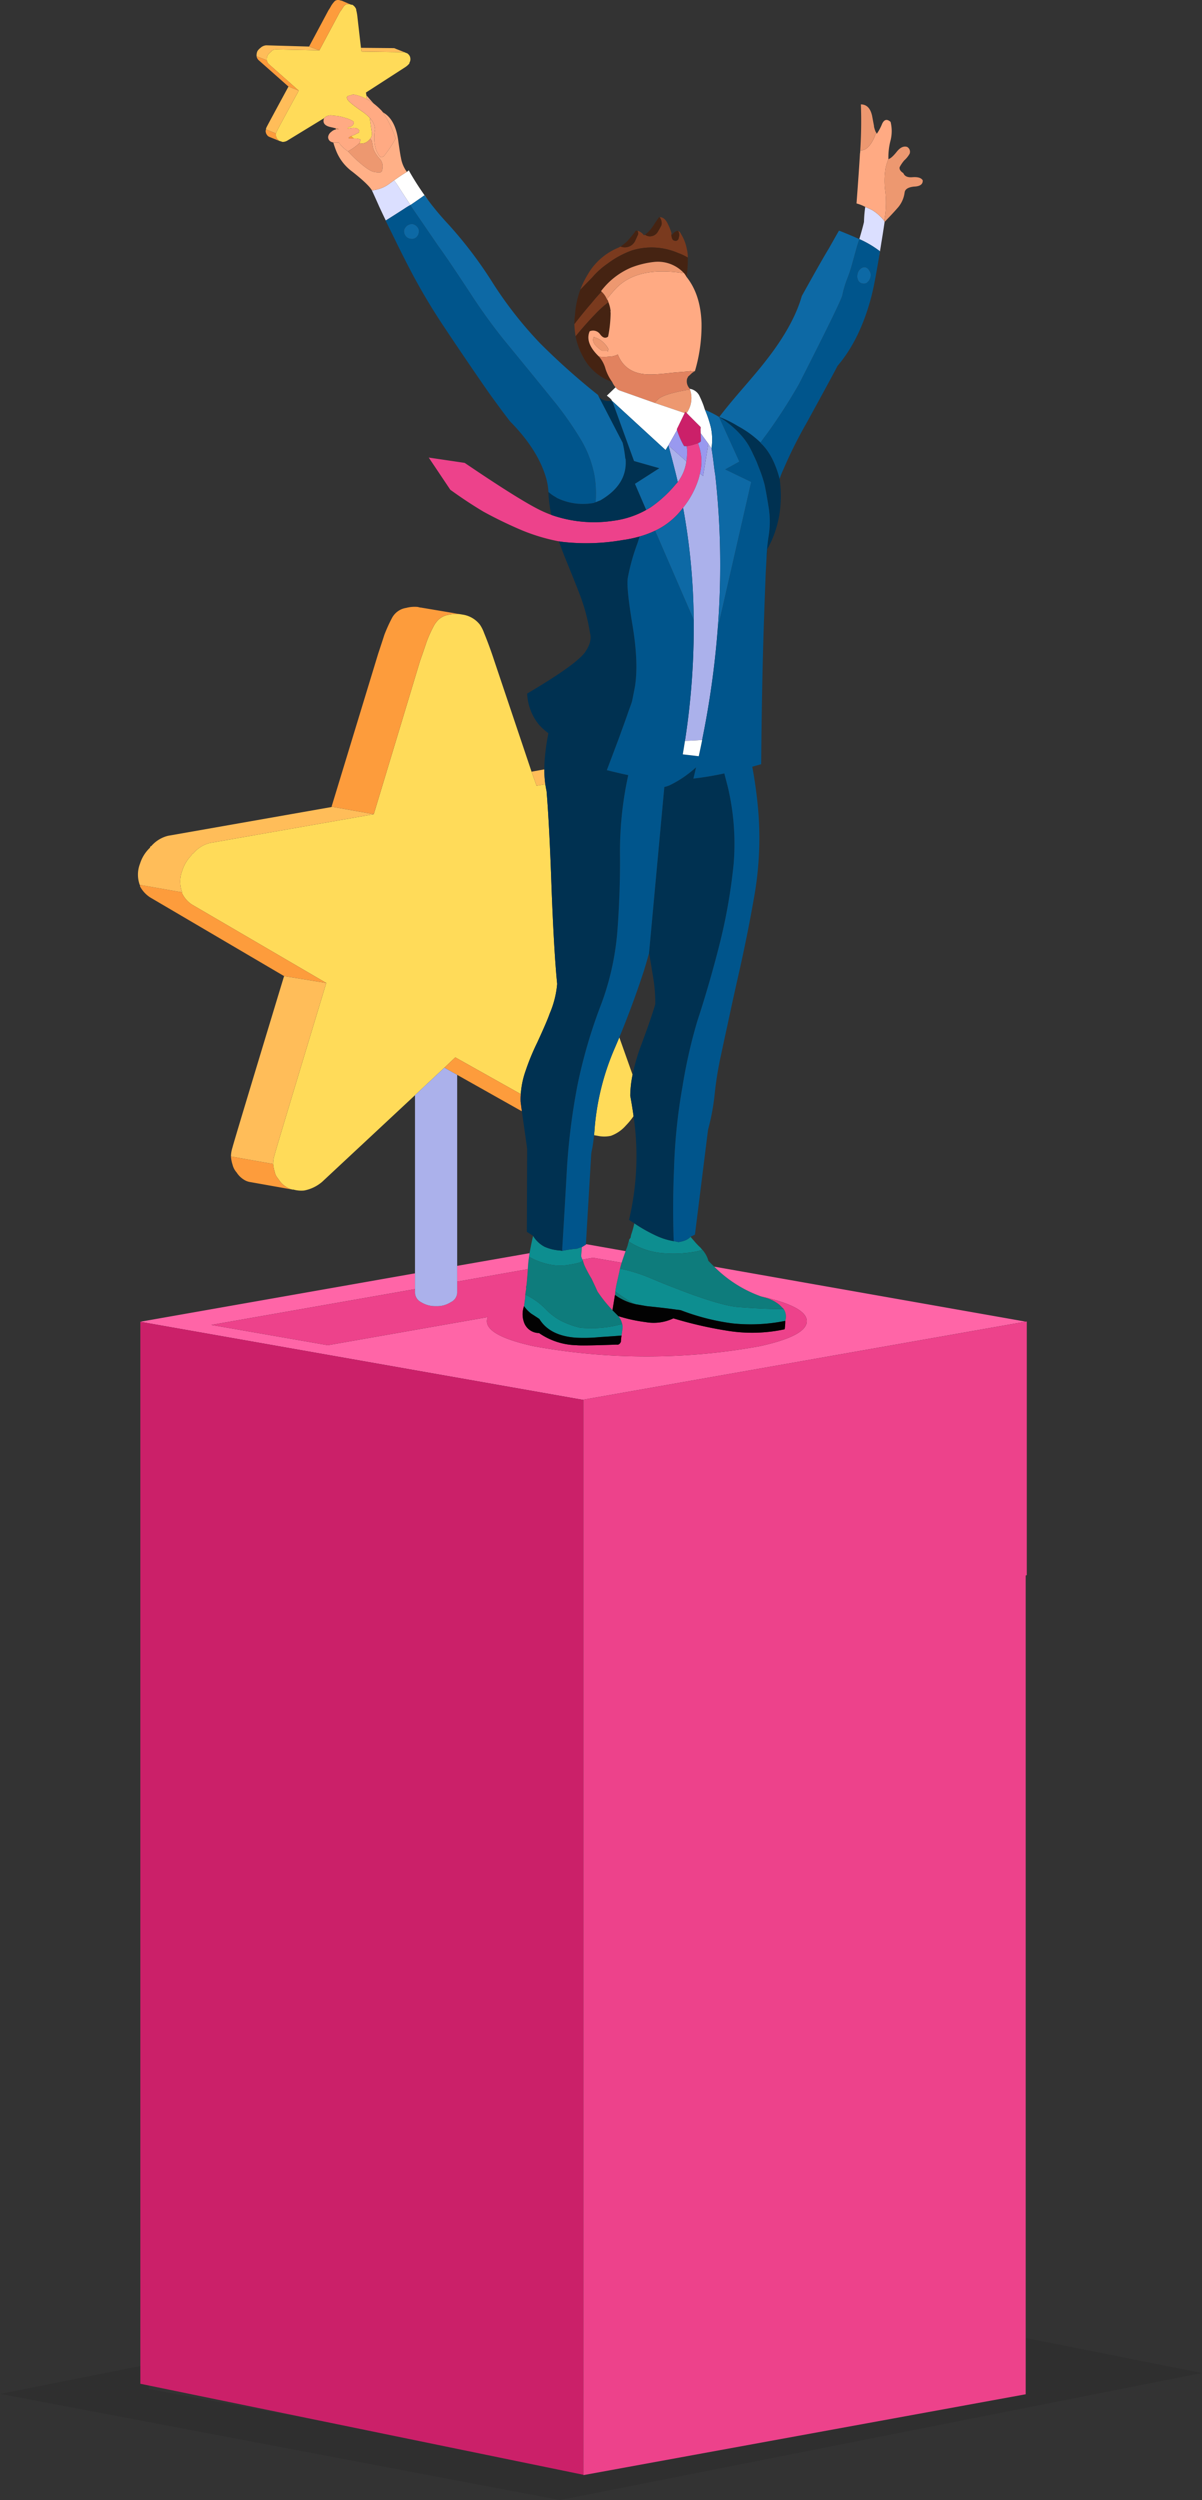<svg xmlns="http://www.w3.org/2000/svg" width="282.092" height="586.545" viewBox="0 0 282.092 586.545">
  <rect x="0" y="0" width="282.092" height="586.545" fill="#333333" stroke="none"/>
  <g id="Grupo_10024" data-name="Grupo 10024" transform="translate(-414.968 -486.612)">
    <path id="Trazado_1602" data-name="Trazado 1602" d="M449.94,866.79V872.6l96.212,17.841,109.639-21.73v-8.083l41.269,8.211L546.376,898.654,414.968,873.739Z" transform="translate(0 174.504)" fill="#1d1d1b" fill-rule="evenodd" opacity="0.15"/>
    <path id="Trazado_1603" data-name="Trazado 1603" d="M483.534,521.255H483.5c-.441.245-.88.513-1.32.807q-2.475,1.6-4.438,2.823-.8-1.652-1.575-3.337-.807-1.832-1.687-3.74a7.925,7.925,0,0,0,4.178-1.613l.808-.587a.84.84,0,0,1,.22-.147,16.974,16.974,0,0,1,1.172,1.687Q482.282,519.348,483.534,521.255Zm105.336,7.993q.864-2.924,1.1-4.033a29.451,29.451,0,0,1,.293-3.52c.585.245,1.125.49,1.613.733a10.462,10.462,0,0,1,2.86,2.566.544.544,0,0,0,.073.22q-.365,2.492-.733,4.693-.284,1.815-.55,3.41c.059-.393.119-.795.183-1.21A23.816,23.816,0,0,0,588.87,529.248Z" transform="translate(27.765 13.46)" fill="#dbdfff" fill-rule="evenodd"/>
    <path id="Trazado_1604" data-name="Trazado 1604" d="M500,690.158c.032-.252.067-.534.109-.843.041-.177.076-.361.111-.55q.367-1.98.733-3.52a6.85,6.85,0,0,0,2.713,2.567,11.3,11.3,0,0,0,1.723.586,12.5,12.5,0,0,0,1.943.293l.44.073a29.425,29.425,0,0,1,3.518-.513,7.386,7.386,0,0,1,1.1-.367q-.073,1.1-.145,1.907v.22a2.62,2.62,0,0,0,.293.807,1.137,1.137,0,0,0,.073.147q.13.59-3.888,1.173a11.861,11.861,0,0,1-3.372-.073A16.909,16.909,0,0,1,500,690.158Zm24.712-7.846a37.258,37.258,0,0,0,5.206,2.933,15.776,15.776,0,0,0,4.033,1.247,11.139,11.139,0,0,1,1.1.22,7.151,7.151,0,0,0,1.687-.44,3.506,3.506,0,0,0,1.173-.807q.218.295.807.953a15.061,15.061,0,0,0,1.538,1.613,4.85,4.85,0,0,0,.441.513q-.513.147-1.1.293a22.483,22.483,0,0,1-2.86.44,26.684,26.684,0,0,1-4.84.073,17.235,17.235,0,0,1-8.508-2.787.2.2,0,0,0,.075-.147v-.22c.1-.147.22-.318.367-.513a4.7,4.7,0,0,1,.147-.733A24.45,24.45,0,0,0,524.713,682.312Zm.367,18.992c-.245-.1-.488-.2-.733-.293a39.753,39.753,0,0,1-4.106-2.713,23.745,23.745,0,0,1,.44-2.346l.512-2.273a.64.64,0,0,1,.075-.293v-.22a.213.213,0,0,1,.073-.147v-.073a36.408,36.408,0,0,1,7.26,2.273q2.1.876,4.033,1.65c.155.059.314.12.475.183q11.637,4.6,16.1,4.913,6.892.515,10.559.44a3.217,3.217,0,0,1,.367,2.786,40.515,40.515,0,0,1-12.466.587,52.917,52.917,0,0,1-11.659-2.933,2.69,2.69,0,0,1-.367-.147c-.293-.048-.66-.1-1.1-.147q-2.567-.365-6.893-.807Zm-3.373,7.333q-1.612.147-5.133.367a36.789,36.789,0,0,1-5.5.147q-6.234-.44-8.653-4.4-1.32-.88-1.907-1.246a8.044,8.044,0,0,1-1.688-1.76c.051-.342.123-.88.221-1.613a7.859,7.859,0,0,0,.073-1.1,16.893,16.893,0,0,1,4.766,3.373,13.786,13.786,0,0,0,3.372,2.64,19.578,19.578,0,0,0,4.766,1.76,26.775,26.775,0,0,0,9.828-.88.661.661,0,0,1,.072.293,2.522,2.522,0,0,1,0,.88C521.877,707.587,521.8,708.1,521.707,708.637Z" transform="translate(39.126 91.307)" fill="#0d8e90" fill-rule="evenodd"/>
    <path id="Trazado_1605" data-name="Trazado 1605" d="M521.246,691.592c.114-.458.249-.922.4-1.393q.15-.51.331-1.027.3-.889.585-1.687c.15-.411.3-.8.441-1.173q.147-.585.292-1.1A17.235,17.235,0,0,0,531.806,688a26.679,26.679,0,0,0,4.84-.073,22.461,22.461,0,0,0,2.86-.44q.587-.145,1.1-.293A6.344,6.344,0,0,1,542,689.758q.682.713,1.358,1.357a29.405,29.405,0,0,0,11.036,7c.241.075.484.148.733.22a8.59,8.59,0,0,1,3.666,1.833l.88.88q-3.667.075-10.559-.44-4.461-.31-16.1-4.913c-.161-.063-.32-.125-.475-.183q-1.929-.774-4.033-1.65A36.417,36.417,0,0,0,521.246,691.592Zm-1.173,6.16a4.988,4.988,0,0,0,.073-.807,39.75,39.75,0,0,0,4.106,2.713c.245.1.488.2.733.293A13.022,13.022,0,0,1,520.073,697.751Zm-.587,3.593,1.393,1.393a4.272,4.272,0,0,1,.88,1.833,26.775,26.775,0,0,1-9.828.88,19.573,19.573,0,0,1-4.766-1.76,13.786,13.786,0,0,1-3.372-2.64,16.894,16.894,0,0,0-4.766-3.373c.048-.39.123-.855.22-1.393a1.384,1.384,0,0,1,.073-.807q.145-1.54.293-3.446c0-.106,0-.214,0-.33q.092-1.56.293-2.9a16.909,16.909,0,0,0,5.353,1.906,11.861,11.861,0,0,0,3.372.073q4.019-.585,3.888-1.173a10.34,10.34,0,0,0,.44,1.32,31.014,31.014,0,0,0,1.613,3.006q.88,1.833,1.392,3.006A32.965,32.965,0,0,0,519.487,701.344Z" transform="translate(39.219 92.66)" fill="#0e7c7c" fill-rule="evenodd"/>
    <path id="Trazado_1606" data-name="Trazado 1606" d="M541.429,722.191,437.451,703.859h-.073l64.529-11.366v3.7l-47.81,8.4,27.352,4.766,37.544-6.6a2.2,2.2,0,0,0-.22.953q0,3.447,10.925,5.866a147.2,147.2,0,0,0,53.163,0q11-2.42,11-5.866,0-3.4-10.7-5.793a29.4,29.4,0,0,1-11.036-7l73.108,12.906-103.8,18.3Zm.588-36.554,9.311,1.65q-.288.8-.585,1.686-.183.517-.331,1.027l-6.708-1.173-2.493.44a2.617,2.617,0,0,1-.293-.807v-.22q.073-.805.145-1.906l.955-.587Zm-30.211,8.8v-3.7l16.974-2.97c-.041.309-.076.591-.109.843q-.2,1.335-.293,2.9Z" transform="translate(10.456 92.858)" fill="#ff65a7" fill-rule="evenodd"/>
    <path id="Trazado_1607" data-name="Trazado 1607" d="M465.618,713.862a6.905,6.905,0,0,1,.367-2.2q0-.293,12.1-40.257L446.553,653a6.547,6.547,0,0,1-2.273-2.566v-.293a6.957,6.957,0,0,1,0-5.06,9.009,9.009,0,0,1,2.273-3.74c0-.2.122-.318.367-.367a7.26,7.26,0,0,1,3.885-2.42l38.426-6.746,10.853-35.931q.955-2.713,1.54-4.473a29.417,29.417,0,0,1,1.76-3.886,5.953,5.953,0,0,1,1.173-1.467,4.582,4.582,0,0,1,2.2-1.027,8.846,8.846,0,0,1,2.712-.147l.881.147a6.35,6.35,0,0,1,3.813,2.347,8.747,8.747,0,0,1,.953,1.906q1.32,3.227,2.418,6.6l8.728,25.958,1.172,3.3,2.055-.367q.119.814.293,1.613.66,7.774,1.173,22.732.585,15.254,1.32,22.512a22.436,22.436,0,0,1-1.76,6.966q-.66,1.907-2.933,6.82a54.81,54.81,0,0,0-2.715,6.6,20.382,20.382,0,0,0-1.135,5.463l-15.364-8.616-2.567,2.42-6.891,6.453-21.778,20.312a9.1,9.1,0,0,1-4.253,2.053,6.877,6.877,0,0,1-2.493-.22h-.22a4.265,4.265,0,0,1-1.54-.66,5.393,5.393,0,0,1-1.688-1.687l-.438-.587a3.075,3.075,0,0,1-.513-1.246A8.6,8.6,0,0,1,465.618,713.862Z" transform="translate(13.454 45.825)" fill="#ffdb59" fill-rule="evenodd"/>
    <path id="Trazado_1608" data-name="Trazado 1608" d="M481.808,513.954l.513,3.52a1.768,1.768,0,0,1-.293,1.247,1.443,1.443,0,0,1-.112.147,3.829,3.829,0,0,1-.768.733,2.354,2.354,0,0,1-1.027.367,2.673,2.673,0,0,1-.66-.073l-.037-.037a.707.707,0,0,0,.109-.4q.222-.293.075-.44a3.787,3.787,0,0,0-1.32-.22h-.221l-.622-.55c.2-.081.479-.189.843-.33a9.1,9.1,0,0,1,1.027-.513.769.769,0,0,1,.073-.44.837.837,0,0,1-.147-.22q-.662-.733-2.566-.22l-.075-.293a3.316,3.316,0,0,0,1.028-.367q.735-.66.293-1.1a6.169,6.169,0,0,0-1.906-.807,9.712,9.712,0,0,0-2.786-.513,2.152,2.152,0,0,0-2.128.587l-8.651,5.28a2.183,2.183,0,0,1-1.1.293l-.66-.22h-.073c-.2-.147-.293-.245-.293-.293a1.168,1.168,0,0,1-.367-.44.216.216,0,0,0-.073-.147,2.026,2.026,0,0,1-.073-.44v-.44a1.612,1.612,0,0,1,.22-.513q0-.145,5.133-9.533l-7.04-6.233a1.8,1.8,0,0,1-.44-.807v-.073a2.067,2.067,0,0,1,.218-1.247,3.168,3.168,0,0,1,.808-.807.216.216,0,0,1,.073-.147,1.728,1.728,0,0,1,1.173-.367l10.045.22,4.548-8.506a5.282,5.282,0,0,1,.66-1.027c.147-.245.343-.537.587-.88a2.349,2.349,0,0,1,.367-.293,1.309,1.309,0,0,1,.587-.147,2.274,2.274,0,0,1,.44.037,1.187,1.187,0,0,1,.22.11h.292a2.133,2.133,0,0,1,.808.807.9.9,0,0,1,.147.513,11.126,11.126,0,0,1,.293,1.76l.807,7.04.145.88,9.9.147a.825.825,0,0,1,.258.037l.108.037.075.073h.073c.293.1.463.2.513.293a1.43,1.43,0,0,1,.513.953,1.677,1.677,0,0,1-.075.807.793.793,0,0,0-.145.44,4.435,4.435,0,0,1-.88.807l-9.313,6.013.11.7.11.88a9.873,9.873,0,0,0-3.227-1.137q-.44.147-1.173.367c-.1,0-.2.1-.293.293a.8.8,0,0,0,.073.367q.145.66,3.446,2.933A10.783,10.783,0,0,1,481.808,513.954Z" transform="translate(19.922 0.303)" fill="#ffdb59" fill-rule="evenodd"/>
    <path id="Trazado_1609" data-name="Trazado 1609" d="M519.3,671.041a15.615,15.615,0,0,1-1.8,2.2,8.51,8.51,0,0,1-3.52,2.42,7.3,7.3,0,0,1-2.713.073c-.638-.119-1.054-.192-1.247-.22q.1-.8.147-1.613a59.147,59.147,0,0,1,4.766-18.919q.517-1.2,1.025-2.42l3.116,8.763a25.041,25.041,0,0,0-.55,4.95Q518.99,668.771,519.3,671.041Z" transform="translate(44.352 77.427)" fill="#ffdb59" fill-rule="evenodd"/>
    <path id="Trazado_1610" data-name="Trazado 1610" d="M458.74,757.927l9.9,1.76a8.6,8.6,0,0,0,.367,1.833,3.075,3.075,0,0,0,.513,1.247l.438.587a5.394,5.394,0,0,0,1.688,1.687,4.262,4.262,0,0,0,1.54.66l-9.9-1.76a3.741,3.741,0,0,1-1.54-.587,5.409,5.409,0,0,1-1.688-1.687,4.24,4.24,0,0,1-.952-1.833A7.686,7.686,0,0,1,458.74,757.927Zm22.365-40.7-9.9-1.613-31.458-18.479a7.088,7.088,0,0,1-2.347-2.567v-.293l-.075-.073,9.974,1.76v.293a6.546,6.546,0,0,0,2.273,2.566Zm11.146-39.6-9.9-1.76,10.926-35.858q.88-2.64,1.467-4.473a36.419,36.419,0,0,1,1.76-3.886,4.545,4.545,0,0,1,3.373-2.42,7.711,7.711,0,0,1,2.712-.22l.588.147h.145l9.166,1.54a8.845,8.845,0,0,0-2.712.147,4.582,4.582,0,0,0-2.2,1.027,5.952,5.952,0,0,0-1.173,1.467,29.417,29.417,0,0,0-1.76,3.886q-.587,1.76-1.54,4.473ZM472.233,506.924l-7.041-6.233a1.832,1.832,0,0,1-.438-.807v-.073l2.42.953v.073a1.8,1.8,0,0,0,.44.807l7.04,6.233Zm-5.28,10.046,2.346.953v.44a2.026,2.026,0,0,0,.073.44.216.216,0,0,1,.073.147,1.169,1.169,0,0,0,.367.44c0,.048.1.147.293.293l-2.348-.953a1.8,1.8,0,0,1-.367-.22,2.908,2.908,0,0,1-.367-.513,3.055,3.055,0,0,1-.145-.513A1.6,1.6,0,0,1,466.953,516.97Zm12.538-18.552-2.418-.88,4.546-8.506a10.747,10.747,0,0,0,.66-1.1,6.7,6.7,0,0,1,.66-.88,1.108,1.108,0,0,1,.88-.44,1.624,1.624,0,0,1,.733.147h.147l1.98.843a2.274,2.274,0,0,0-.44-.037,1.31,1.31,0,0,0-.587.147,2.354,2.354,0,0,0-.367.293c-.243.343-.44.635-.587.88a5.281,5.281,0,0,0-.66,1.027Zm8.066,20.678h-1.172c.048-.147.048-.2,0-.147q-.075-.073.22-.22c.063-.041.172-.1.33-.183Zm-3.958-2.163-.258-.22q.381.086.771.183A3.477,3.477,0,0,0,483.6,516.933Zm43.41,230.4-15.179-8.543-3.008-1.687,2.567-2.42,15.364,8.616a14.5,14.5,0,0,0-.037,1.8Q526.854,746.108,527.009,747.331Z" transform="translate(10.432)" fill="#fd9c3c" fill-rule="evenodd"/>
    <path id="Trazado_1611" data-name="Trazado 1611" d="M481.239,713.847q-12.1,39.965-12.1,40.257a6.905,6.905,0,0,0-.367,2.2l-9.9-1.76a7.19,7.19,0,0,1,.367-2.127q0-.293,12.1-40.184Zm-33.8-21.265-9.974-1.76a7.029,7.029,0,0,1,.075-4.986,8.679,8.679,0,0,1,2.347-3.74.346.346,0,0,1,.293-.367,7.6,7.6,0,0,1,3.96-2.42l38.351-6.746v-.073l9.9,1.76L453.96,681a7.26,7.26,0,0,0-3.885,2.42c-.245.048-.367.172-.367.367a9.01,9.01,0,0,0-2.273,3.74A6.957,6.957,0,0,0,447.435,692.582Zm84.986-28.855a23.739,23.739,0,0,0,.221,3.483l-2.055.367-1.172-3.3Zm-65.334-150.14a1.179,1.179,0,0,1,.147-.513q0-.073,5.133-9.533l2.42.953q-5.132,9.387-5.133,9.533a1.612,1.612,0,0,0-.22.513Zm.22-16.206-2.42-.953a2.319,2.319,0,0,1,.22-1.247,3.165,3.165,0,0,1,.807-.807.065.065,0,0,1,.073-.073,2.188,2.188,0,0,1,1.172-.44l10.047.293,2.418.88-10.045-.22a1.728,1.728,0,0,0-1.173.367.216.216,0,0,0-.073.147,3.167,3.167,0,0,0-.808.807A2.067,2.067,0,0,0,467.307,497.382Zm32.374-1.87a.824.824,0,0,0-.258-.037l-9.9-.147-.145-.88,7.626.073a.913.913,0,0,1,.513.147Z" transform="translate(10.298 3.383)" fill="#ffbd59" fill-rule="evenodd"/>
    <path id="Trazado_1612" data-name="Trazado 1612" d="M541.406,1036.5l-103.978-21.353V765.994l103.978,18.332Zm26.913-476.634c-.235.091-.528.188-.881.293a8.506,8.506,0,0,1-1.8.4,2.851,2.851,0,0,1-.623-.037,18.738,18.738,0,0,1-1.65-3.74,1.532,1.532,0,0,1-.037-.22l1.833-3.776.147-.33.33.33,3.262,3.263a.648.648,0,0,1,0,.44q.018.587.038,1.063.035,1.626.037,1.8C568.948,559.512,568.727,559.683,568.319,559.868Z" transform="translate(10.479 30.723)" fill="#cb2069" fill-rule="evenodd"/>
    <path id="Trazado_1613" data-name="Trazado 1613" d="M514.12,580.537a44.58,44.58,0,0,1-8.616-2.567,100.1,100.1,0,0,1-9.094-4.4q-3.812-2.272-7.771-5.133l-5.061-7.553,8.433,1.246q12.541,8.507,17.527,11a27.787,27.787,0,0,0,2.822,1.21,30.2,30.2,0,0,0,14.63,1.357,21.337,21.337,0,0,0,7.626-2.53,13.129,13.129,0,0,0,1.173-.7,29.279,29.279,0,0,0,5.718-5.28c.179-.191.349-.386.515-.587a10.207,10.207,0,0,0,2.017-4.84,14.246,14.246,0,0,0,.183-2.567q-.051-.526-.11-.99a8.513,8.513,0,0,0,1.795-.4c.353-.106.647-.2.881-.293q.174.534.367,1.173a11.428,11.428,0,0,1,.074,5.9q-.112.59-.293,1.21a20.745,20.745,0,0,1-3.666,6.856q-.352.467-.733.917a17.318,17.318,0,0,1-5.83,4.473,22.826,22.826,0,0,1-3.631,1.357,28.916,28.916,0,0,1-4.033.843,49.386,49.386,0,0,1-13.932.44Q514.629,580.618,514.12,580.537Z" transform="translate(32.011 33.079)" fill="#ed428b" fill-rule="evenodd"/>
    <path id="Trazado_1614" data-name="Trazado 1614" d="M577.836,696.053q10.707,2.391,10.7,5.793,0,3.447-11,5.866a147.209,147.209,0,0,1-53.163,0q-10.922-2.42-10.924-5.866a2.2,2.2,0,0,1,.22-.953l-37.544,6.6-27.352-4.766,47.81-8.4v.843a2.568,2.568,0,0,0,1.392,2.2,6.311,6.311,0,0,0,3.521.953h.073a5.956,5.956,0,0,0,3.446-.953,2.557,2.557,0,0,0,1.467-2.2v-2.6l16.572-2.933c0,.116,0,.224,0,.33q-.145,1.907-.293,3.446a1.384,1.384,0,0,0-.073.807c-.1.538-.172,1-.22,1.393a7.861,7.861,0,0,1-.073,1.1c-.1.733-.17,1.271-.221,1.613a5.579,5.579,0,0,0,.148,4.18,3.748,3.748,0,0,0,3.373,2.126,16.093,16.093,0,0,0,8.8,2.86q1.467.148,9.386-.147.66.147,1.025-.66a14.416,14.416,0,0,1,.148-1.467c.1-.538.17-1.05.219-1.54a2.522,2.522,0,0,0,0-.88.66.66,0,0,0-.072-.293,4.273,4.273,0,0,0-.88-1.833,36.6,36.6,0,0,0,6.38,1.393,10.744,10.744,0,0,0,6.526-.88,94.373,94.373,0,0,0,12.832,2.933,36.167,36.167,0,0,0,13.272-.367,11.4,11.4,0,0,0,.147-1.98,3.217,3.217,0,0,0-.367-2.786l-.88-.88a8.59,8.59,0,0,0-3.666-1.833C578.32,696.2,578.076,696.128,577.836,696.053Z" transform="translate(15.775 94.725)" fill="#ed428b" fill-rule="evenodd"/>
    <path id="Trazado_1615" data-name="Trazado 1615" d="M517.379,688.985c-.153.471-.288.936-.4,1.393v.073a.213.213,0,0,0-.073.147v.22a.64.64,0,0,0-.075.293l-.512,2.273a23.752,23.752,0,0,0-.44,2.346,4.98,4.98,0,0,1-.073.807l-.587,3.593a32.95,32.95,0,0,1-3.521-4.4q-.513-1.172-1.392-3.006a30.993,30.993,0,0,1-1.613-3.006,10.328,10.328,0,0,1-.44-1.32,1.129,1.129,0,0,1-.073-.147l2.493-.44Z" transform="translate(43.489 93.873)" fill="#ed428b" fill-rule="evenodd"/>
    <path id="Trazado_1616" data-name="Trazado 1616" d="M491.277,756.808a2.573,2.573,0,0,1-1.467,2.163,5.956,5.956,0,0,1-3.446.953h-.073a6.312,6.312,0,0,1-3.521-.953,2.6,2.6,0,0,1-1.392-2.127V710.428l6.891-6.453,3.008,1.687Zm49.57-198.83,4.216,3.74a10.206,10.206,0,0,1-2.017,4.84q-.253-1.067-.515-2.126Q541.727,561.207,540.847,557.979Zm7.918,69.112q-2.119.163-4.033.22a174,174,0,0,0,2.055-28.415,150.923,150.923,0,0,0-2.493-26.288,20.747,20.747,0,0,0,3.666-6.856q.18-.62.293-1.21l.733.623,1.245-7.553.733,1.027q.295,1.833.515,3.666.145,1.32.367,2.64a191.508,191.508,0,0,1,.585,35.931v.073A211.282,211.282,0,0,1,548.765,627.091Z" transform="translate(30.985 33.126)" fill="#abb1eb" fill-rule="evenodd"/>
    <path id="Trazado_1617" data-name="Trazado 1617" d="M514.869,541.308a25.822,25.822,0,0,0-3.152,2.86q-2.2,2.275-4.548,5.133a24.774,24.774,0,0,1-.292-2.86q2.273-2.932,3.886-4.766,1.245-1.54,2.493-2.86a5.012,5.012,0,0,1,1.245,1.76A1.307,1.307,0,0,1,514.869,541.308Zm16.354-16.719a1.105,1.105,0,0,1,.66.66,10.393,10.393,0,0,1,1.393,3.593,7.636,7.636,0,0,1,.22,1.98,13.431,13.431,0,0,0-2.347-1.1,15.657,15.657,0,0,0-10.706-.587,21.779,21.779,0,0,0-5.72,3.08,19.292,19.292,0,0,0-3.74,3.373q-.367.367-2.715,2.786a22.366,22.366,0,0,1,1.761-3.593,14.8,14.8,0,0,1,7.259-6.306,1.842,1.842,0,0,1,.44-.22,4.762,4.762,0,0,0,.587.147,2.7,2.7,0,0,0,2.785-1.393l.733-1.613a1.4,1.4,0,0,0-.145-.88,3.121,3.121,0,0,1,1.54,1.1.823.823,0,0,0,.22-.147,2.228,2.228,0,0,0,.88.367,2.171,2.171,0,0,0,2.2-1.173,15.172,15.172,0,0,0,.805-1.467,2.318,2.318,0,0,0-.439-1.833q1.172-.073,1.98,1.687a13.456,13.456,0,0,1,.807,2.053v.147a1.892,1.892,0,0,0,.073.88c.1.44.318.685.66.733a.718.718,0,0,0,.88-.367,4.566,4.566,0,0,0,.147-.587A1.673,1.673,0,0,0,531.223,524.589Z" transform="translate(42.882 16.212)" fill="#7a3a1e" fill-rule="evenodd"/>
    <path id="Trazado_1618" data-name="Trazado 1618" d="M512.669,554.066A7.366,7.366,0,0,1,514.211,557a11.018,11.018,0,0,0,1.54,3.006,12.08,12.08,0,0,1-7.039-6.306,15.222,15.222,0,0,1-1.541-4.4q2.35-2.86,4.548-5.133a25.836,25.836,0,0,1,3.152-2.86,7.831,7.831,0,0,1,.515,2.053.477.477,0,0,0,0,.367,29.228,29.228,0,0,1-.587,5.646q-.955.735-1.907-.587a2.009,2.009,0,0,0-2.421-.66Q509.3,550.841,512.669,554.066Zm.588-15.252q-1.247,1.32-2.493,2.86-1.615,1.835-3.886,4.766a16,16,0,0,1,.147-2.126,21.441,21.441,0,0,1,1.245-5.94q2.349-2.42,2.715-2.786a19.294,19.294,0,0,1,3.74-3.373,21.78,21.78,0,0,1,5.72-3.08,15.656,15.656,0,0,1,10.706.587,13.427,13.427,0,0,1,2.347,1.1,26.944,26.944,0,0,1-.295,4.546,6.785,6.785,0,0,0-.585-.88c-.148-.147-.293-.293-.44-.44a.065.065,0,0,0-.075-.073,8.324,8.324,0,0,0-6.451-2.126,20.978,20.978,0,0,0-5.426,1.32,17.4,17.4,0,0,0-7.113,5.573C513.209,538.741,513.258,538.766,513.258,538.814Zm4.473-10.559a15.9,15.9,0,0,0,1.613-1.32q1.1-1.245,1.758-2.127v-.073a.435.435,0,0,1,.367-.22h.221a1.4,1.4,0,0,1,.145.88l-.733,1.613a2.7,2.7,0,0,1-2.785,1.393A4.762,4.762,0,0,1,517.731,528.255Zm13.492-3.666a1.673,1.673,0,0,1,.22,1.32,4.569,4.569,0,0,1-.147.587.718.718,0,0,1-.88.367c-.342-.048-.563-.293-.66-.733a1.892,1.892,0,0,1-.073-.88.656.656,0,0,0,.073.293Q530.636,524.442,531.223,524.588Zm-4.326-3.226a2.317,2.317,0,0,1,.439,1.833,15.19,15.19,0,0,1-.805,1.466,2.171,2.171,0,0,1-2.2,1.173,2.227,2.227,0,0,1-.88-.367,7.868,7.868,0,0,0,1.907-2.053q1.1-1.687,1.393-2.053Z" transform="translate(42.882 16.213)" fill="#452312" fill-rule="evenodd"/>
    <path id="Trazado_1619" data-name="Trazado 1619" d="M498.575,707.288q-.154-1.223-.293-2.237a14.491,14.491,0,0,1,.037-1.8,20.383,20.383,0,0,1,1.135-5.463,54.81,54.81,0,0,1,2.715-6.6q2.272-4.912,2.933-6.82a22.435,22.435,0,0,0,1.76-6.966q-.735-7.26-1.32-22.512-.515-14.959-1.173-22.732-.174-.8-.293-1.613a23.741,23.741,0,0,1-.221-3.483,28.721,28.721,0,0,1,.221-3.7,44.836,44.836,0,0,1,.733-4.766,15.2,15.2,0,0,1-2.2-1.98,12.353,12.353,0,0,1-2.788-7.333q11.162-6.582,13.457-9.533l.073-.073.035-.073q1.762-2.492,1.175-4.546a44.068,44.068,0,0,0-2.126-8.286q-.66-1.832-3.226-8.139-1.1-2.662-1.943-5.06.508.082.988.147a49.388,49.388,0,0,0,13.932-.44,28.916,28.916,0,0,0,4.033-.843l-.512,1.577a47.944,47.944,0,0,0-2.273,8.139q-.367,2.275,1.1,11.073t.585,14.372q0,.075-.659,3.373-.139.535-.477,1.43l-.4,1.1q-.592,1.744-1.65,4.62-.319.913-.7,1.943-1.164,3.073-2.715,7.186,2.741.7,5.024,1.173a83.279,83.279,0,0,0-1.943,18.552q.048,5.865-.22,11.586-.136,3.106-.367,6.16a63.734,63.734,0,0,1-3.08,15.362q-.482,1.423-1.027,2.823a119.725,119.725,0,0,0-5.28,18.259q-.847,4.365-1.43,8.763-.137,1.034-.257,2.053-.541,4.5-.807,9.056-.493,8.918-1.065,18.185c-.006.265-.019.534-.035.807l-.44-.073a12.511,12.511,0,0,1-1.943-.293,11.289,11.289,0,0,1-1.723-.587,6.85,6.85,0,0,1-2.713-2.566l-1.466-.953.072-19.505a1.645,1.645,0,0,1-.072-.513Q499.053,710.62,498.575,707.288Z" transform="translate(38.866 40.043)" fill="#003151" fill-rule="evenodd"/>
    <path id="Trazado_1620" data-name="Trazado 1620" d="M503.423,577.817a28.971,28.971,0,0,1-.7-5.39,9.214,9.214,0,0,0,1.393,1.027,3.8,3.8,0,0,1,.585.367,13.958,13.958,0,0,0,8.728,1.173.862.862,0,0,1,.33-.147h.037q.512-.22,1.1-.44,6.452-3.74,5.938-9.753l-.072-.073a27.152,27.152,0,0,0-.623-3.7l-5.61-10.816a3.018,3.018,0,0,0,2.933.953h.072c.078.1.153.2.221.293l.073.073v.037l4.986,13.749,5.94,1.687-5.721,3.666,2.641,6.123a21.337,21.337,0,0,1-7.626,2.53A30.2,30.2,0,0,1,503.423,577.817Z" transform="translate(40.946 29.604)" fill="#003151" fill-rule="evenodd"/>
    <path id="Trazado_1621" data-name="Trazado 1621" d="M516.47,681.48a45.554,45.554,0,0,1,1.65-5.976q2.642-7.039,3.666-10.559a34.732,34.732,0,0,0-.438-5.94q-.88-5.5-1.028-6.013l3.594-39.011a6.868,6.868,0,0,0,1.32-.44,26.007,26.007,0,0,0,6.123-4.18q-.3,1.327-.623,2.64a70.625,70.625,0,0,0,7.26-1.21q.354,1.4.733,2.823c.023.1.047.2.073.293a57.883,57.883,0,0,1,1.393,17.965,129.619,129.619,0,0,1-3.3,18.919q-2.052,8.139-4.62,16.206-.123.385-.257.77c-.107.348-.217.691-.331,1.027q-1.668,5.616-2.785,11.366-.4,2.057-.733,4.143a131.971,131.971,0,0,0-1.981,19.212q-.365,8.579-.072,17.012a15.774,15.774,0,0,1-4.033-1.247,37.266,37.266,0,0,1-5.206-2.933l-1.247-.807a64.917,64.917,0,0,0,1.467-20.972q-.158-1.617-.4-3.373-.312-2.268-.771-4.766A25.045,25.045,0,0,1,516.47,681.48Z" transform="translate(46.964 57.271)" fill="#003151" fill-rule="evenodd"/>
    <path id="Trazado_1622" data-name="Trazado 1622" d="M543.666,578.647a24.212,24.212,0,0,1-2.345,5.756v.22a16.623,16.623,0,0,1-.147,1.907,41.976,41.976,0,0,1,.513-5.353,21.28,21.28,0,0,0,0-6.6q-.587-3.667-.955-5.353a30.85,30.85,0,0,0-1.208-3.666l-.625-1.613q-.438-1.025-.878-1.906-.26-.592-.55-1.137l-.33-.623a14.85,14.85,0,0,0-1.393-2.053,21.9,21.9,0,0,0-5.72-4.913h.072a25.345,25.345,0,0,1,4.328,2.127,24.437,24.437,0,0,1,5.353,3.886.471.471,0,0,0,.219.293q2.787,2.715,4.255,8.213a29.148,29.148,0,0,1-.073,8.506Q543.965,577.527,543.666,578.647Z" transform="translate(53.683 31.12)" fill="#003151" fill-rule="evenodd"/>
    <path id="Trazado_1623" data-name="Trazado 1623" d="M525.955,589.147h-.037a.863.863,0,0,0-.33.147,13.957,13.957,0,0,1-8.727-1.173,3.806,3.806,0,0,0-.585-.367,9.206,9.206,0,0,1-1.393-1.027,14.668,14.668,0,0,0-.513-3.153q-1.907-6.745-8.508-13.419-2.638-3.445-5.2-7.04-5.132-7.4-10.119-14.886a147.208,147.208,0,0,1-8.874-15.106q-1.03-2.02-2.052-4.07l-1.467-3.006q-.746-1.481-1.467-2.97l.035-.037q1.964-1.221,4.438-2.823c.44-.293.878-.562,1.32-.807q.568.867,1.1,1.65l5.5,8.029q2.053,2.787,7.406,10.926a132.835,132.835,0,0,0,7.918,11q8.067,9.827,11.074,13.566a79.249,79.249,0,0,1,7.04,9.9,25.514,25.514,0,0,1,3.226,8.653A26.706,26.706,0,0,1,525.955,589.147Zm43.19-5.5q-1.467-5.5-4.254-8.213a.471.471,0,0,1-.219-.293q.587-.88,1.393-1.906a129.852,129.852,0,0,0,7.625-11.806q9.9-19.431,10.194-20.9a22.031,22.031,0,0,1,1.1-3.74,33.6,33.6,0,0,0,1.172-3.52q.587-2.127,1.175-4.253.293-.88.513-1.613a23.81,23.81,0,0,1,4.84,2.86c-.065.415-.125.817-.183,1.21l-.33,1.906q-.884,5.194-1.54,7.663-2.64,9.974-7.919,16.132-.44.955-7.188,13.272a104.727,104.727,0,0,0-5.5,11A20.8,20.8,0,0,0,569.145,583.648Zm-87.407-59.4a1.857,1.857,0,0,0-.733,1.1,1.818,1.818,0,0,0,.367,1.32,1.6,1.6,0,0,0,1.173.66,1.467,1.467,0,0,0,1.247-.293,1.609,1.609,0,0,0,.66-1.173,1.472,1.472,0,0,0-.293-1.247,1.866,1.866,0,0,0-1.1-.733A1.829,1.829,0,0,0,481.738,524.252Zm54.555,72.925a22.83,22.83,0,0,0,3.631-1.357l9.056,20.9a174,174,0,0,1-2.055,28.415q-.24,1.566-.512,3.153c.535.063,1.073.123,1.612.183q1.047.121,2.128.257.422-1.916.805-3.813a211.293,211.293,0,0,0,3.666-26.142V618.7l7.847-34.318-6.086-2.933,3.3-1.833-4.766-10.486a21.9,21.9,0,0,1,5.72,4.913,14.85,14.85,0,0,1,1.393,2.053l.33.623q.29.546.55,1.137.44.88.878,1.906l.625,1.613a30.852,30.852,0,0,1,1.208,3.666q.367,1.687.955,5.353a21.284,21.284,0,0,1,0,6.6,41.966,41.966,0,0,0-.513,5.353l-.183,3.3q-.11,2.825-.22,5.793-.079,2.011-.147,4.106-.546,15.522-.7,35.051l-2.09.587q.9,4.833,1.357,9.826a78.841,78.841,0,0,1-.807,20.092q-1.687,9.754-3.888,19.359-.9,3.982-1.758,7.956-.389,1.8-.77,3.593-.733,3.313-1.43,6.636a81.386,81.386,0,0,0-1.541,9.459,51.569,51.569,0,0,1-1.538,8.213l-3.08,24.638-1.026.513a3.507,3.507,0,0,1-1.173.807,7.149,7.149,0,0,1-1.686.44,11.108,11.108,0,0,0-1.1-.22q-.293-8.432.072-17.012a131.963,131.963,0,0,1,1.981-19.212q.33-2.085.733-4.143,1.115-5.748,2.785-11.366c.115-.336.224-.679.331-1.027q.134-.385.257-.77,2.567-8.067,4.62-16.206a129.6,129.6,0,0,0,3.3-18.919,57.883,57.883,0,0,0-1.393-17.965c-.026-.1-.05-.2-.073-.293q-.378-1.425-.733-2.823a70.62,70.62,0,0,1-7.26,1.21q.326-1.313.623-2.64a26.01,26.01,0,0,1-6.123,4.18,6.868,6.868,0,0,1-1.32.44l-3.594,39.011q-.585,2.127-1.245,4.253-2.594,7.9-5.721,15.472-.508,1.216-1.025,2.42a59.146,59.146,0,0,0-4.766,18.919q-.048.812-.147,1.613-.147,1.617-.44,3.226a9.777,9.777,0,0,0-.221,1.247l-1.245,21.082v.11l-.955.587a7.394,7.394,0,0,0-1.1.367,29.435,29.435,0,0,0-3.518.513c.016-.273.029-.541.035-.807q.572-9.266,1.065-18.185.266-4.558.807-9.056.121-1.018.257-2.053.583-4.4,1.43-8.763a119.736,119.736,0,0,1,5.28-18.259q.546-1.4,1.027-2.823a63.735,63.735,0,0,0,3.08-15.362q.231-3.053.367-6.16.268-5.722.22-11.586a83.279,83.279,0,0,1,1.943-18.552q-2.286-.475-5.024-1.173,1.553-4.112,2.714-7.186.378-1.03.7-1.943,1.058-2.875,1.65-4.62l.4-1.1q.337-.9.477-1.43.66-3.3.659-3.373.882-5.572-.585-14.372t-1.1-11.073a47.921,47.921,0,0,1,2.273-8.139Zm52.358-59.359a1.179,1.179,0,0,0,1.1-.293,2.234,2.234,0,0,0,.733-1.32,1.711,1.711,0,0,0-.295-1.393,1.517,1.517,0,0,0-.952-.807,1.385,1.385,0,0,0-1.173.44,2.06,2.06,0,0,0-.66,1.247,2.153,2.153,0,0,0,.219,1.467A1.336,1.336,0,0,0,588.65,537.817Z" transform="translate(28.792 15.303)" fill="#00558c" fill-rule="evenodd"/>
    <path id="Trazado_1624" data-name="Trazado 1624" d="M469.7,509.925c.065-.015.125-.026.183-.037a3.477,3.477,0,0,1,.513-.037q-.392-.1-.771-.183h-.035c-.488-.125-.952-.235-1.393-.33q-1.905-.513-1.321-2.053A2.152,2.152,0,0,1,469,506.7a9.712,9.712,0,0,1,2.787.513,6.169,6.169,0,0,1,1.906.807q.44.44-.293,1.1a3.316,3.316,0,0,1-1.028.367l.075.293q1.905-.513,2.566.22a.837.837,0,0,0,.147.22.769.769,0,0,0-.073.44,9.1,9.1,0,0,0-1.027.513c-.364.141-.645.249-.843.33-.158.081-.267.142-.33.183q-.295.147-.22.22c.048-.048.048,0,0,.147h1.393a3.788,3.788,0,0,1,1.32.22q.147.147-.075.44a.708.708,0,0,1-.109.4.983.983,0,0,1-.183.183,14.229,14.229,0,0,1-2.493,1.76h-.037A7.66,7.66,0,0,1,470.319,513a4.669,4.669,0,0,1-1.283,0,2.147,2.147,0,0,1-.623-.22,1.211,1.211,0,0,1-.587-1.1,1.729,1.729,0,0,1,.733-1.173A2.173,2.173,0,0,1,469.7,509.925Zm10.963-4.033a24.993,24.993,0,0,1,3.007,6.16,27.686,27.686,0,0,1-2.787,4.18l-.513.22q-.442.147-1.247-1.613a9.635,9.635,0,0,1-.293-4.913,4.279,4.279,0,0,0-1.247-2.713,10.783,10.783,0,0,0-1.833-1.54q-3.3-2.273-3.446-2.933a.8.8,0,0,1-.073-.367c.1-.195.2-.293.293-.293q.733-.22,1.173-.367a9.873,9.873,0,0,1,3.227,1.137,10.85,10.85,0,0,1,1.613,1.027,15.866,15.866,0,0,1,1.833,1.65A4.115,4.115,0,0,1,480.658,505.892Zm73.255,60.716a4.032,4.032,0,0,1-.77.073h-.111l-.072-.073a1.221,1.221,0,0,0-.367.073l-3.595.293q-3.812.44-5.278.44-6.014.147-7.921-4.693a4.392,4.392,0,0,1-2.125.513,8.7,8.7,0,0,1-2.275,0q-3.372-3.225-2.2-5.94a2.009,2.009,0,0,1,2.421.66q.952,1.32,1.906.587a29.214,29.214,0,0,0,.587-5.646.477.477,0,0,1,0-.367,7.829,7.829,0,0,0-.515-2.053,1.309,1.309,0,0,0-.367-.733c.785-.977,1.467-1.785,2.055-2.42q5.06-5.352,15.839-3.666h.22a6.784,6.784,0,0,1,.585.88q3.3,4.107,3.521,10.853A37.723,37.723,0,0,1,553.913,566.607Zm44.437-35.2a10.463,10.463,0,0,0-2.86-2.567c-.488-.243-1.028-.488-1.613-.733a9.547,9.547,0,0,0-2.053-.807q.585-7.772.805-11.659a4.687,4.687,0,0,0,.075-.807q1.833.147,3.3-3.006c.147-.39.292-.782.44-1.173a.77.77,0,0,0,.147.293,11.714,11.714,0,0,0,1.247-2.347q.733-1.54,1.98-.44a9.027,9.027,0,0,1,0,4.326,15.5,15.5,0,0,0-.513,4.326l-.075.073h.075a12.26,12.26,0,0,0-.66,2.127,18.385,18.385,0,0,0-.073,5.426,21.528,21.528,0,0,1-.22,6.746Zm-68.122,27.278v-.147a2.007,2.007,0,0,0-.22.587q-.147,1.247,2.053,2.713h1.32c.048.343.122.22.219-.367a4.893,4.893,0,0,0-1.025-1.393A4.692,4.692,0,0,0,530.228,558.688Z" transform="translate(24.152 7.045)" fill="#ffaa83" fill-rule="evenodd"/>
    <path id="Trazado_1625" data-name="Trazado 1625" d="M514.715,551.011l-.073-.073a4.892,4.892,0,0,1-.733-1.173,11.014,11.014,0,0,1-1.54-3.006,7.366,7.366,0,0,0-1.541-2.933,8.7,8.7,0,0,0,2.275,0,4.392,4.392,0,0,0,2.125-.513q1.91,4.84,7.921,4.693,1.467,0,5.278-.44l3.594-.293a1.219,1.219,0,0,1,.367-.073l.072.073h.111a2.441,2.441,0,0,1,.55.073l-.44.293-.955.88a2.869,2.869,0,0,0-.145.367.065.065,0,0,0-.073.073,2.468,2.468,0,0,0,.66,2.42v.147a2.147,2.147,0,0,1-.808.147q-4.912.88-6.452,1.98a8.692,8.692,0,0,0-1.026,1.027l-8.066-2.86A2.067,2.067,0,0,1,514.715,551.011Z" transform="translate(44.725 26.454)" fill="#e1825f" fill-rule="evenodd"/>
    <path id="Trazado_1626" data-name="Trazado 1626" d="M551.864,566.008a2.44,2.44,0,0,0-.55-.073,4.041,4.041,0,0,0,.77-.073A.863.863,0,0,1,551.864,566.008Zm39.011-51.916a103.907,103.907,0,0,0,.147-10.779q2.052,0,2.64,2.713c.1.538.245,1.32.438,2.346v.147a6.927,6.927,0,0,0,.367,1.173.913.913,0,0,0,.148.22c-.148.392-.293.783-.44,1.173Q592.707,514.239,590.875,514.091Zm5.646,16.572v-.22a21.526,21.526,0,0,0,.22-6.746,18.383,18.383,0,0,1,.073-5.426,12.268,12.268,0,0,1,.66-2.127q.733-.147,2.053-1.833,1.172-1.393,2.346-1.027a1.3,1.3,0,0,1,.587,1.613,6.114,6.114,0,0,1-1.247,1.54,8.5,8.5,0,0,0-1.1,1.613c-.1.49.2.953.88,1.393q.44,1.1,2.127.953,1.905-.147,2.42.733.073,1.395-2.053,1.467-2.055.22-2.2,1.393a6.716,6.716,0,0,1-1.76,3.74q-.955,1.1-2.933,3.153A.544.544,0,0,1,596.521,530.663ZM475.858,511.378a1.179,1.179,0,0,1,.4.513q.295,1.687.367,1.907a8.1,8.1,0,0,0,1.54,2.346,2.5,2.5,0,0,1,.587,2.053,3.145,3.145,0,0,1-.148.807.487.487,0,0,0-.218.22l-.367.073a6.511,6.511,0,0,1-1.248-.147q-1.172-.145-4.178-2.86a22.925,22.925,0,0,1-1.943-1.98h.037a14.229,14.229,0,0,0,2.493-1.76.982.982,0,0,0,.183-.183l.037.037a2.673,2.673,0,0,0,.66.073,2.353,2.353,0,0,0,1.027-.367A3.831,3.831,0,0,0,475.858,511.378Zm73.66,31.531h-.22q-10.779-1.685-15.839,3.666c-.588.635-1.27,1.443-2.055,2.42a5.014,5.014,0,0,0-1.245-1.76c0-.048-.048-.073-.147-.073a17.4,17.4,0,0,1,7.113-5.573,20.979,20.979,0,0,1,5.426-1.32A8.324,8.324,0,0,1,549,542.4a.065.065,0,0,1,.075.073C549.224,542.616,549.37,542.763,549.518,542.909ZM528.4,557.942a4.692,4.692,0,0,1,2.346,1.393,4.893,4.893,0,0,1,1.025,1.393c-.1.587-.17.71-.219.367h-1.32q-2.2-1.465-2.053-2.713a2.007,2.007,0,0,1,.22-.587Zm22.512,12.246a6.068,6.068,0,0,1-.77,5.536l-.33-.33-.147.33-7.039-2.383a8.69,8.69,0,0,1,1.027-1.027q1.54-1.1,6.451-1.98A2.147,2.147,0,0,0,550.911,570.187Z" transform="translate(25.981 7.792)" fill="#ed9870" fill-rule="evenodd"/>
    <path id="Trazado_1627" data-name="Trazado 1627" d="M486.131,521.012q-.5-.634-.99-1.283-1.311.948-3.263,2.273-1.254-1.907-2.678-4.106a16.967,16.967,0,0,0-1.172-1.687q1.98-1.393,3.005-1.98l.441-.367A66.515,66.515,0,0,0,486.131,521.012Zm61.339,44.107a3.069,3.069,0,0,1,2.125,1.467,23.829,23.829,0,0,1,1.1,2.566c.1.343.2.635.295.88a26.181,26.181,0,0,1,1.393,4.18,13.654,13.654,0,0,1,.145,4.84l-.733-1.027L550,575.568q-.02-.475-.038-1.063a.648.648,0,0,0,0-.44L546.7,570.8a6.068,6.068,0,0,0,.77-5.536Zm-17.452-.367a2.067,2.067,0,0,0,1.1.807l8.066,2.86,7.04,2.383-1.833,3.776a1.521,1.521,0,0,0,.037.22l-2.017,3.593-.66,1.1L529.138,567.9c0-.2-.39-.587-1.175-1.173ZM546.3,647.723q1.914-.055,4.033-.22-.381,1.9-.805,3.813-1.082-.136-2.128-.257c-.538-.06-1.076-.12-1.612-.183Q546.054,649.29,546.3,647.723Z" transform="translate(29.422 12.714)" fill="#fff" fill-rule="evenodd"/>
    <path id="Trazado_1628" data-name="Trazado 1628" d="M481.135,520.135q1.949-1.326,3.263-2.273.486.649.99,1.283l.585.77q1.923,2.47,4.071,4.766a98.2,98.2,0,0,1,10.486,13.859,92.362,92.362,0,0,0,11,14.006,161.234,161.234,0,0,0,13.639,12.172,2.669,2.669,0,0,0,.147.367l5.61,10.816a27.171,27.171,0,0,1,.623,3.7l.072.073q.515,6.012-5.938,9.753-.587.22-1.1.44a26.7,26.7,0,0,0-.22-6.013,25.517,25.517,0,0,0-3.226-8.653,79.266,79.266,0,0,0-7.039-9.9q-3.007-3.74-11.074-13.566a132.815,132.815,0,0,1-7.918-11q-5.354-8.139-7.406-10.926l-5.5-8.03q-.532-.783-1.1-1.65Zm47.26,45.9,12.613,11.586.66-1.1q.878,3.227,1.685,6.453.264,1.06.515,2.126c-.166.2-.336.4-.515.587a29.28,29.28,0,0,1-5.718,5.28,13.105,13.105,0,0,1-1.173.7l-2.641-6.123,5.721-3.666-5.94-1.687-4.986-13.749v-.037l-.073-.073c-.069-.1-.144-.193-.221-.293Zm24.857,53.383a191.5,191.5,0,0,0-.585-35.931q-.222-1.32-.367-2.64-.222-1.832-.515-3.666a13.654,13.654,0,0,0-.145-4.84,26.194,26.194,0,0,0-1.393-4.18l.805.367a22.235,22.235,0,0,1,2.495,1.32l4.766,10.486-3.3,1.833L561.1,585.1ZM563.3,575.865a24.435,24.435,0,0,0-5.353-3.886,25.34,25.34,0,0,0-4.328-2.127q1.687-2.273,5.354-6.526,3.885-4.472,5.573-6.673,6.452-8.212,8.433-15.179,5.057-9.092,6.3-11.073l1.248-2.2q.587-1.062,1.173-2.053h.037q2.611,1.029,4.73,1.98-.22.735-.513,1.613-.585,2.127-1.175,4.253a33.589,33.589,0,0,1-1.172,3.52,22.024,22.024,0,0,0-1.1,3.74q-.293,1.467-10.194,20.9a129.815,129.815,0,0,1-7.625,11.806Q563.885,574.985,563.3,575.865Zm-82.934-50.89a1.829,1.829,0,0,1,1.32-.367,1.866,1.866,0,0,1,1.1.733,1.472,1.472,0,0,1,.293,1.247,1.609,1.609,0,0,1-.66,1.173,1.466,1.466,0,0,1-1.247.293,1.6,1.6,0,0,1-1.173-.66,1.818,1.818,0,0,1-.367-1.32A1.857,1.857,0,0,1,480.365,524.975Zm58.186,71.568a17.317,17.317,0,0,0,5.83-4.473q.38-.451.733-.917a150.917,150.917,0,0,1,2.493,26.288Zm48.727-58a1.336,1.336,0,0,1-1.028-.66,2.153,2.153,0,0,1-.219-1.467,2.061,2.061,0,0,1,.66-1.247,1.385,1.385,0,0,1,1.173-.44,1.517,1.517,0,0,1,.952.807,1.711,1.711,0,0,1,.295,1.393,2.234,2.234,0,0,1-.733,1.32A1.178,1.178,0,0,1,587.277,538.541Z" transform="translate(30.165 14.58)" fill="#0d69a5" fill-rule="evenodd"/>
    <path id="Trazado_1629" data-name="Trazado 1629" d="M521.079,698.748l-1.393-1.393.587-3.593a13.022,13.022,0,0,0,4.913,2.2l2.566.44q4.327.44,6.893.807c.44.048.807.1,1.1.147a2.706,2.706,0,0,0,.367.147,52.922,52.922,0,0,0,11.659,2.933,40.517,40.517,0,0,0,12.466-.587,11.4,11.4,0,0,1-.147,1.98,36.167,36.167,0,0,1-13.272.367,94.375,94.375,0,0,1-12.832-2.933,10.744,10.744,0,0,1-6.526.88A36.6,36.6,0,0,1,521.079,698.748ZM498.933,696.4a8.041,8.041,0,0,0,1.688,1.76q.585.367,1.907,1.247,2.42,3.96,8.653,4.4a36.789,36.789,0,0,0,5.5-.147q3.52-.22,5.133-.367a14.42,14.42,0,0,0-.148,1.467q-.365.807-1.025.66-7.919.295-9.386.147a16.093,16.093,0,0,1-8.8-2.86,3.748,3.748,0,0,1-3.373-2.127A5.58,5.58,0,0,1,498.933,696.4Z" transform="translate(39.02 96.649)" fill="#020202" fill-rule="evenodd"/>
    <path id="Trazado_1630" data-name="Trazado 1630" d="M574.035,741.579l.219-.367a19.179,19.179,0,0,1-2.125,5.06A15.717,15.717,0,0,1,574.035,741.579Z" transform="translate(73.325 118.788)" fill="#713d22" fill-rule="evenodd"/>
    <path id="Trazado_1631" data-name="Trazado 1631" d="M471.749,514.976a22.93,22.93,0,0,0,1.943,1.98q3,2.712,4.178,2.86a6.511,6.511,0,0,0,1.248.147l.367-.073a.487.487,0,0,1,.218-.22,3.145,3.145,0,0,0,.148-.807,2.5,2.5,0,0,0-.587-2.053,8.1,8.1,0,0,1-1.54-2.346q-.073-.22-.367-1.907a1.179,1.179,0,0,0-.4-.513,1.443,1.443,0,0,0,.112-.147,1.768,1.768,0,0,0,.293-1.247l-.513-3.52a4.279,4.279,0,0,1,1.247,2.713,9.635,9.635,0,0,0,.293,4.913q.805,1.76,1.247,1.613l.513-.22a27.683,27.683,0,0,0,2.787-4.18,25,25,0,0,0-3.007-6.16c.16.114.308.213.44.293q2.64,1.76,3.226,6.746.44,3.08.587,3.666a7.643,7.643,0,0,0,1.392,3.3q-1.023.587-3.005,1.98a.837.837,0,0,0-.22.147l-.808.587a7.925,7.925,0,0,1-4.178,1.613q-.805-1.393-4.621-4.4a11.167,11.167,0,0,1-3.812-4.986,18.7,18.7,0,0,1-.623-1.833,4.669,4.669,0,0,0,1.283,0A7.66,7.66,0,0,0,471.749,514.976Zm-2.6-5.17c-.059.01-.119.022-.183.037a1.76,1.76,0,0,1-.11-.257h.035Zm8.653-6.013a10.845,10.845,0,0,0-1.613-1.027l-.11-.88c.082.087.169.172.257.257Q477.135,503.079,477.8,503.794Z" transform="translate(24.884 7.127)" fill="#ffb087" fill-rule="evenodd"/>
    <path id="Trazado_1632" data-name="Trazado 1632" d="M526.144,562.745l-4.216-3.74,2.017-3.593a18.735,18.735,0,0,0,1.65,3.74,2.856,2.856,0,0,0,.623.037q.059.464.11.99A14.229,14.229,0,0,1,526.144,562.745Zm5.168-4.106-1.245,7.553-.733-.623a11.428,11.428,0,0,0-.073-5.9q-.193-.638-.367-1.173c.408-.185.629-.356.66-.513q0-.172-.037-1.8Z" transform="translate(49.904 32.1)" fill="#9999ef" fill-rule="evenodd"/>
    <path id="Trazado_1633" data-name="Trazado 1633" d="M612.381,698.012l-.257.037-103.8,18.3V968.667l103.8-18.967V757.615c.088-.028.167-.072.257-.1Z" transform="translate(43.559 98.632)" fill="#ed428b" fill-rule="evenodd"/>
  </g>
</svg>
